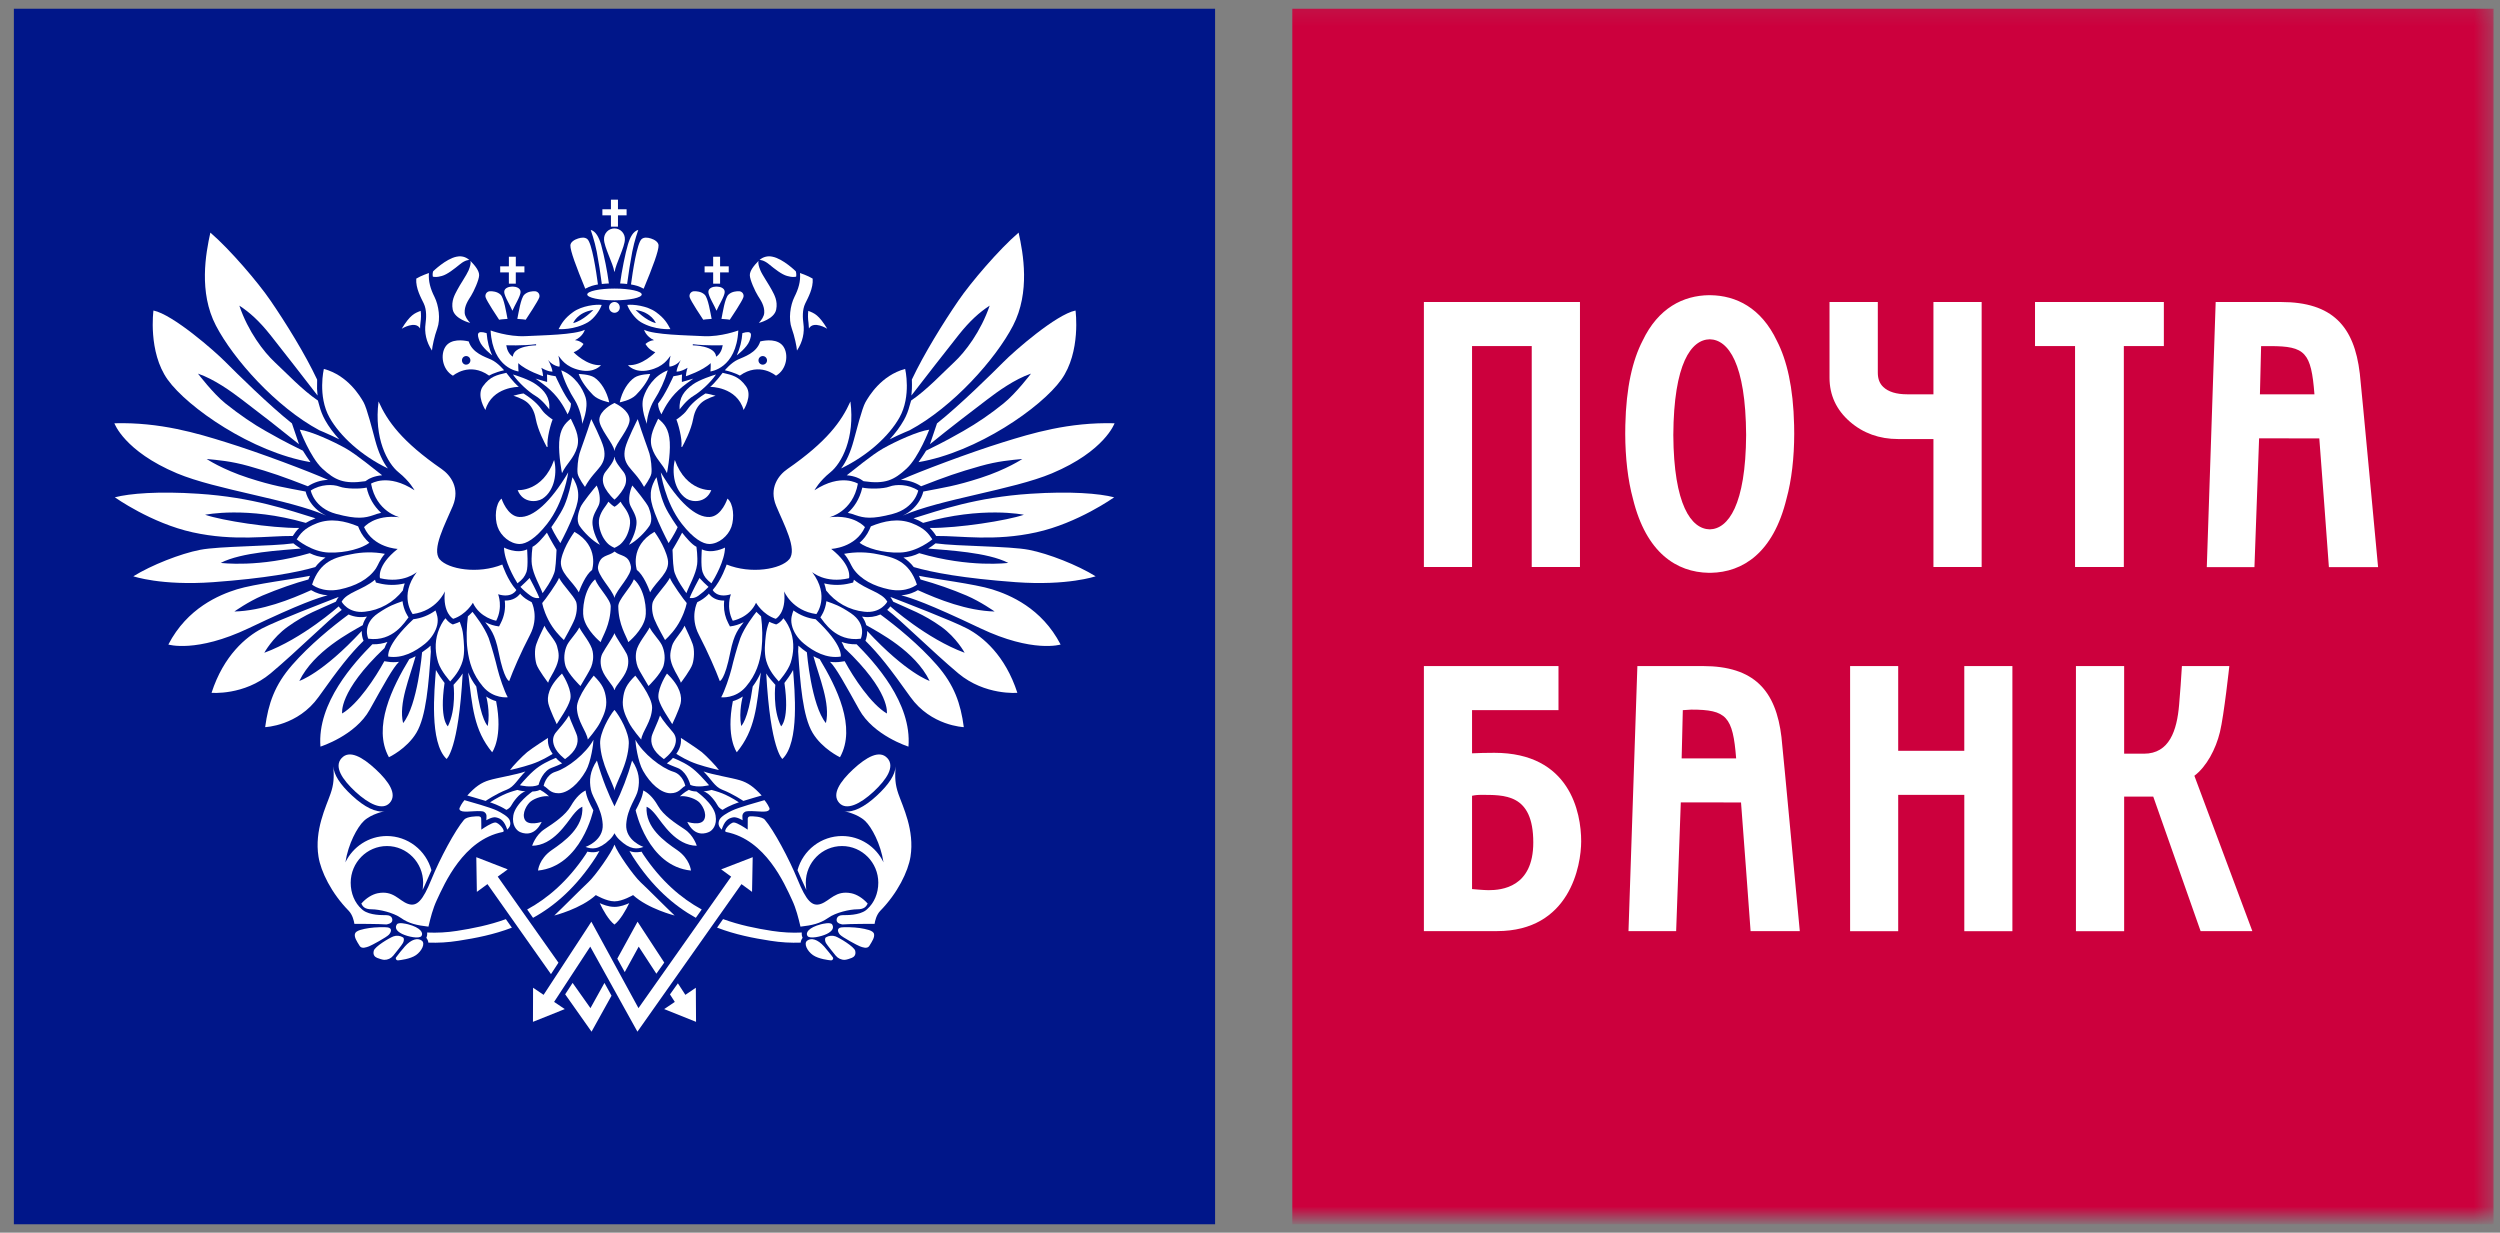 <svg width="144" height="71" viewBox="0 0 144 71" fill="none" xmlns="http://www.w3.org/2000/svg">
<rect x="0" y="0" width="144" height="71" fill="#808080" stroke="none"/>
<g id="PochtaBank logo 1" clip-path="url(#clip0_40_911)">
<g id="Group">
<path id="Vector" fill-rule="evenodd" clip-rule="evenodd" d="M0.799 70.516H69.989V0.504H0.799V70.516Z" fill="#001689"/>
<g id="Group_2">
<path id="Vector_2" fill-rule="evenodd" clip-rule="evenodd" d="M21.805 23.124C22.315 24.265 23.151 25.436 25.439 27.016C25.946 27.37 26.51 28.105 26.084 29.14C25.65 30.174 24.846 31.642 25.325 32.216C25.809 32.787 27.532 33.086 28.933 32.517C28.933 32.517 29.226 33.412 29.741 33.985C29.741 33.985 29.498 34.478 28.692 34.229C28.692 34.229 28.986 34.965 28.581 35.755C28.581 35.755 27.642 35.592 27.238 34.719C27.238 34.719 26.859 35.399 26.106 35.644C26.106 35.644 25.488 35.321 25.625 34.063C25.625 34.063 25.165 35.183 23.77 35.37C23.77 35.37 22.96 34.338 24.009 32.95C24.009 32.95 23.255 33.631 21.888 33.304C21.888 33.304 21.67 32.596 22.906 31.617C22.906 31.617 21.506 31.561 20.97 30.364C20.97 30.364 21.562 29.627 23.012 29.792C23.012 29.792 21.67 29.491 21.373 27.858C21.373 27.858 22.341 27.233 23.875 28.239C23.875 28.239 23.603 27.724 22.96 27.207C22.315 26.688 21.534 25.246 21.805 23.124ZM27.435 39.543C27.246 39.294 27.088 39.021 26.966 38.733C27.207 40.713 27.291 42.047 28.348 43.33C28.348 43.33 28.986 42.472 28.576 40.388C28.373 40.329 28.181 40.238 28.007 40.119C28.007 40.119 28.247 40.965 28.095 41.816C28.095 41.816 27.717 41.538 27.435 39.543ZM25.606 39.338C25.423 39.102 25.257 38.852 25.109 38.592C25.022 39.743 24.72 42.767 25.723 43.716C25.723 43.716 26.41 43.207 26.65 38.791C26.506 39.039 26.251 39.303 26.125 39.446C26.125 39.446 26.293 40.847 25.797 41.836C25.797 41.836 25.3 41.454 25.606 39.338ZM23.218 41.651C24.057 40.63 24.312 37.572 24.312 37.572C24.429 37.492 24.544 37.407 24.665 37.312C24.707 37.272 24.757 37.233 24.8 37.189C24.8 37.299 24.805 37.416 24.817 37.531C24.694 39.372 24.551 41.267 23.983 42.211C23.427 43.138 22.402 43.617 22.402 43.617C21.445 41.89 22.602 39.575 23.576 37.964C23.693 37.919 23.814 37.862 23.939 37.799C23.598 39.038 22.949 40.513 23.218 41.65V41.651ZM20.837 36.343C20.831 36.537 20.866 36.73 20.941 36.909C20.137 37.707 19.542 38.471 18.352 40.143C17.16 41.816 15.273 41.883 15.273 41.883C15.456 40.527 15.819 39.457 16.83 38.302C17.84 37.148 19.131 36.092 20.079 35.394C20.411 35.541 20.779 35.583 21.136 35.514C21.023 35.662 20.94 35.83 20.893 36.009C20.172 36.425 18.087 37.496 17.242 39.222C17.242 39.222 18.562 38.8 20.837 36.343ZM19.345 34.657L19.421 34.513C19.451 34.465 19.475 34.423 19.508 34.383C18.731 34.686 15.969 35.741 15.075 36.208C14.181 36.68 12.886 37.742 12.185 39.906C12.185 39.906 14.049 40.073 15.586 38.787C17.126 37.495 18.92 35.699 19.685 35.129C19.619 35.068 19.559 35.001 19.508 34.928C19.508 34.928 17.424 36.792 15.223 37.6C15.223 37.6 15.693 36.733 16.565 36.107C17.624 35.346 18.417 35.09 19.345 34.657ZM17.762 33.379C17.793 33.304 17.823 33.233 17.856 33.167C16.943 33.354 14.667 33.631 13.647 33.945C12.631 34.264 10.79 35.015 9.697 37.125C9.697 37.125 11.301 37.624 14.325 36.186C17.35 34.744 18.3 34.444 18.876 34.29C18.539 34.269 18.212 34.167 17.922 33.992C16.715 34.537 15.101 35.179 13.499 35.223C13.499 35.223 14.287 34.659 15.119 34.303C16.018 33.925 17.009 33.577 17.762 33.379ZM17.841 31.863C18.136 32.004 18.363 32.074 18.75 32.114C18.539 32.253 18.34 32.428 18.161 32.663C17.094 32.975 15.275 33.314 12.276 33.533C9.281 33.749 7.68 33.194 7.68 33.194C8.724 32.548 10.391 31.892 11.518 31.672C12.645 31.45 15.603 31.476 16.899 31.297C16.914 31.312 17.071 31.441 17.327 31.597C16.235 31.696 13.911 31.804 12.714 32.423C12.714 32.423 14.925 32.719 17.841 31.863ZM17.614 30.118C17.767 30.029 17.948 29.938 18.172 29.854C16.653 29.39 14.571 28.645 11.432 28.44C9.133 28.287 7.474 28.421 6.614 28.645C6.614 28.645 8.71 30.138 11.102 30.663C13.499 31.192 15.444 30.859 16.866 30.872C16.957 30.731 17.065 30.57 17.232 30.411C15.567 30.421 12.803 29.986 11.814 29.651C11.814 29.651 14.226 29.143 17.614 30.118ZM17.607 28.313C17.614 28.356 17.793 29.221 18.785 29.7C16.653 28.756 12.456 28.213 10.197 27.265C7.148 25.981 6.589 24.38 6.589 24.38C9.23 24.309 11.364 24.96 13.01 25.472C14.936 26.068 17.869 27.177 18.895 27.641C18.482 27.655 18.08 27.783 17.733 28.009C16.301 27.452 15.633 27.216 14.333 26.848C13.303 26.557 12.545 26.5 11.903 26.438C11.903 26.438 12.807 27.042 14.295 27.523C15.77 28.001 16.409 28.08 17.606 28.313H17.607ZM17.447 25.959C17.531 26.111 17.783 26.475 17.883 26.619C14.513 26.048 10.807 23.47 9.661 21.871C8.515 20.271 8.839 17.886 8.839 17.886C9.951 18.11 12.367 20.219 12.992 20.855C13.619 21.486 15.506 23.348 16.815 24.386L17.222 25.586C16.143 24.716 15.05 23.862 13.945 23.025C13.307 22.539 12.352 21.847 11.402 21.52C11.402 21.52 12.277 22.672 12.983 23.236C13.797 23.887 14.626 24.451 15.307 24.829C15.911 25.167 16.222 25.357 17.447 25.959Z" fill="white"/>
<path id="Vector_3" fill-rule="evenodd" clip-rule="evenodd" d="M26.95 35.503C27.043 35.421 27.131 35.334 27.215 35.243C27.371 35.44 27.892 36.097 28.15 36.754C28.341 37.313 28.549 38.075 28.652 38.511C28.756 38.944 29.06 39.852 29.247 40.163C29.247 40.163 28.426 40.267 27.819 39.548C27.222 38.843 27.021 38.134 26.927 37.407C26.848 36.837 26.878 36.047 26.95 35.504V35.503ZM25.657 35.611C25.81 35.818 25.956 35.902 25.97 35.911L26.083 35.969L26.196 35.929C26.301 35.897 26.393 35.859 26.481 35.814C26.602 36.151 26.651 36.312 26.679 36.597C26.717 36.977 26.79 37.576 26.651 38.063C26.481 38.658 26.125 39.023 25.932 39.251C25.932 39.251 25.394 38.652 25.241 38.16C25.082 37.643 25.024 37.043 25.223 36.427C25.331 36.093 25.502 35.787 25.657 35.611ZM23.807 35.668C24.269 35.612 24.709 35.438 25.085 35.162C25.156 35.358 25.264 35.621 25.185 35.994C25.101 36.368 24.846 36.779 24.481 37.079C23.923 37.525 23.185 37.947 22.366 37.819C22.366 37.819 22.178 37.195 23.807 35.669V35.668ZM23.185 34.63C23.254 35.183 23.515 35.531 23.532 35.558C23.342 35.789 22.652 36.987 21.213 36.789C21.213 36.789 20.821 35.971 21.781 35.321C22.429 34.881 22.74 34.79 23.185 34.63ZM23.312 33.603C22.821 33.723 22.308 33.72 21.819 33.595L21.652 33.554L21.601 33.392C20.861 34.002 19.981 34.105 19.679 34.659C19.679 34.659 20.049 35.347 21.009 35.235C21.438 35.19 21.854 35.058 22.231 34.847C22.608 34.637 22.939 34.352 23.204 34.01C23.224 33.913 23.267 33.729 23.311 33.604L23.312 33.603ZM21.652 32.745C21.786 32.54 21.88 32.222 22.169 31.901C21.522 31.781 20.858 31.79 20.215 31.927C19.331 32.094 18.427 32.305 17.975 33.671C17.975 33.671 18.541 34.16 19.575 33.949C20.453 33.764 21.214 33.385 21.652 32.745ZM21.274 31.266C21.029 31.052 20.832 30.786 20.699 30.488L20.628 30.318C19.86 30.001 19.061 29.84 18.274 30.132C17.491 30.431 17.286 30.77 17.089 31.067C17.089 31.067 17.957 31.802 18.953 31.827C19.95 31.861 20.873 31.567 21.274 31.267V31.266ZM21.507 29.672C21.638 29.621 21.786 29.574 21.953 29.54C21.531 29.154 21.239 28.645 21.119 28.085C20.762 28.169 19.927 28.169 19.558 28.028C19.189 27.886 18.464 27.878 17.9 28.255C17.9 28.255 18.087 29.259 19.364 29.601C20.571 29.922 21.015 29.84 21.507 29.672ZM21.047 27.717L21.214 27.607C21.238 27.593 21.523 27.415 22.011 27.376C21.601 27.067 20.617 26.233 19.927 25.833C19.166 25.404 17.908 24.835 17.268 24.749C17.268 24.749 17.869 26.342 18.565 26.988C19.294 27.655 19.801 27.902 21.045 27.717H21.047ZM22.341 26.983C22.031 26.58 21.791 26.025 21.613 25.367C21.469 24.835 21.137 23.51 20.941 23.168C20.745 22.823 20.037 21.624 18.654 21.249C18.654 21.249 18.286 22.816 18.982 24.052C19.581 25.119 20.812 26.244 22.341 26.983ZM30.014 34.257C30.184 34.434 30.316 34.528 30.624 34.685C30.624 34.685 31.066 35.537 30.53 36.567C29.994 37.596 29.544 38.644 29.33 39.23C29.33 39.23 29.042 39.186 28.723 37.576C28.508 36.484 28.235 36.211 27.948 35.837C28.26 35.995 28.512 36.042 28.533 36.047L28.746 36.083L28.843 35.891C29.05 35.492 29.131 35.039 29.074 34.593C29.571 34.606 29.835 34.352 29.939 34.224C29.946 34.209 29.955 34.202 29.96 34.191L30.014 34.257Z" fill="white"/>
<path id="Vector_4" fill-rule="evenodd" clip-rule="evenodd" d="M18.267 21.905C18.261 22.069 18.259 22.233 18.262 22.397L18.291 22.782C17.472 21.727 16.497 20.457 15.565 19.284C14.925 18.482 14.384 17.995 13.786 17.604C14.287 19.091 15.197 20.279 15.836 20.872C16.475 21.462 17.407 22.462 18.311 23.071L18.397 23.373C18.468 23.649 18.576 23.933 18.727 24.2C18.936 24.577 19.214 24.947 19.542 25.306C19.279 25.174 18.978 25.031 18.673 24.901L18.394 24.783C15.903 23.447 13.438 20.68 12.437 18.754C11.435 16.83 11.854 14.595 12.117 13.398C13.247 14.368 14.873 16.275 15.582 17.315C16.455 18.587 17.575 20.391 18.264 21.86L18.267 21.905ZM53.172 30.118C52.996 30.013 52.81 29.925 52.618 29.854C54.133 29.39 56.219 28.645 59.355 28.44C61.656 28.287 63.318 28.421 64.176 28.645C64.176 28.645 62.082 30.138 59.685 30.663C57.291 31.192 55.346 30.859 53.924 30.872C53.821 30.704 53.697 30.549 53.557 30.411C55.221 30.421 57.989 29.986 58.976 29.651C58.976 29.651 56.564 29.143 53.173 30.118H53.172ZM53.181 28.313C53.173 28.356 52.995 29.221 52.003 29.7C54.134 28.756 58.335 28.213 60.59 27.265C63.642 25.981 64.199 24.38 64.199 24.38C61.558 24.309 59.424 24.96 57.779 25.472C55.854 26.068 52.92 27.177 51.891 27.641C52.279 27.655 52.698 27.77 53.056 28.009C54.489 27.452 55.156 27.216 56.458 26.848C57.484 26.557 58.242 26.5 58.886 26.438C58.886 26.438 57.983 27.042 56.494 27.523C55.016 28.001 54.379 28.08 53.181 28.313ZM53.342 25.959C53.26 26.111 53.005 26.475 52.906 26.619C56.275 26.048 59.983 23.47 61.128 21.871C62.278 20.271 61.95 17.886 61.95 17.886C60.837 18.11 58.422 20.219 57.797 20.855C57.171 21.486 55.282 23.348 53.972 24.386L53.565 25.586C54.685 24.672 56.015 23.656 56.846 23.025C57.482 22.539 58.436 21.847 59.386 21.52C59.386 21.52 58.513 22.672 57.806 23.236C57.076 23.83 56.298 24.363 55.482 24.829C54.879 25.167 54.569 25.357 53.342 25.959ZM52.524 21.905C52.529 22.057 52.532 22.221 52.525 22.397L52.497 22.782C53.314 21.727 54.293 20.457 55.225 19.284C55.864 18.482 56.407 17.995 57.005 17.604C56.498 19.091 55.594 20.279 54.951 20.872C54.313 21.462 53.387 22.462 52.481 23.071L52.391 23.373C52.321 23.649 52.215 23.933 52.063 24.2C51.851 24.577 51.578 24.947 51.247 25.306C51.51 25.174 51.81 25.031 52.115 24.901L52.395 24.783C54.886 23.447 57.354 20.68 58.352 18.754C59.349 16.83 58.938 14.595 58.672 13.398C57.542 14.368 55.915 16.275 55.205 17.315C54.333 18.587 53.217 20.391 52.524 21.86V21.905ZM21.445 37.112C20.42 38.151 18.258 40.479 18.458 43.005C18.458 43.005 20.47 42.371 21.295 40.879C22.125 39.391 22.636 38.456 22.982 38.121C22.759 38.15 22.536 38.15 22.319 38.113L22.138 38.085C21.628 39.025 20.617 40.56 19.708 41.097C19.708 41.097 19.475 39.852 22.149 37.327C22.185 37.224 22.24 37.104 22.315 36.974C22.071 37.065 21.792 37.116 21.48 37.111L21.445 37.112ZM48.984 23.124C48.473 24.265 47.634 25.436 45.355 27.016C44.842 27.37 44.278 28.105 44.708 29.14C45.136 30.174 45.946 31.642 45.459 32.216C44.978 32.787 43.256 33.086 41.855 32.517C41.855 32.517 41.561 33.412 41.051 33.985C41.051 33.985 41.29 34.478 42.1 34.229C42.1 34.229 41.804 34.965 42.206 35.755C42.206 35.755 43.148 35.592 43.548 34.719C43.548 34.719 43.926 35.399 44.682 35.644C44.682 35.644 45.303 35.321 45.166 34.063C45.166 34.063 45.621 35.183 47.023 35.37C47.023 35.37 47.83 34.338 46.777 32.95C46.777 32.95 47.532 33.631 48.904 33.304C48.904 33.304 49.119 32.596 47.878 31.617C47.878 31.617 49.282 31.561 49.821 30.364C49.821 30.364 49.227 29.627 47.776 29.792C47.776 29.792 49.119 29.491 49.415 27.858C49.415 27.858 48.446 27.233 46.915 28.239C46.915 28.239 47.182 27.724 47.827 27.207C48.473 26.688 49.255 25.246 48.984 23.124ZM43.355 39.543C43.541 39.291 43.699 39.019 43.825 38.733C43.585 40.713 43.497 42.047 42.44 43.33C42.44 43.33 41.804 42.472 42.212 40.388C42.392 40.336 42.589 40.25 42.784 40.119C42.784 40.119 42.541 40.965 42.69 41.816C42.69 41.816 43.078 41.538 43.355 39.543ZM45.183 39.338C45.31 39.176 45.556 38.835 45.681 38.592C45.768 39.743 46.067 42.767 45.065 43.716C45.065 43.716 44.378 43.207 44.135 38.791C44.282 39.039 44.537 39.303 44.659 39.446C44.659 39.446 44.494 40.847 44.991 41.836C44.991 41.836 45.489 41.454 45.183 39.338ZM47.573 41.651C46.728 40.63 46.476 37.572 46.476 37.572C46.304 37.456 46.141 37.328 45.987 37.189C45.987 37.299 45.984 37.416 45.974 37.531C46.092 39.372 46.241 41.267 46.806 42.211C47.362 43.138 48.383 43.617 48.383 43.617C49.344 41.89 48.184 39.575 47.214 37.964C47.091 37.916 46.97 37.861 46.854 37.799C47.192 39.038 47.84 40.513 47.573 41.65V41.651ZM49.948 36.343C49.957 36.539 49.918 36.703 49.892 36.783C49.88 36.826 49.866 36.868 49.85 36.909C50.65 37.707 51.247 38.471 52.437 40.143C53.629 41.816 55.515 41.883 55.515 41.883C55.335 40.527 54.97 39.457 53.959 38.302C52.95 37.148 51.661 36.092 50.711 35.394C50.408 35.528 50.074 35.574 49.747 35.529C49.715 35.527 49.684 35.522 49.653 35.514C49.779 35.684 49.855 35.853 49.897 36.009C50.615 36.425 52.706 37.496 53.547 39.222C53.547 39.222 52.227 38.8 49.948 36.343ZM51.447 34.657L51.367 34.513C51.342 34.468 51.315 34.424 51.285 34.383C52.059 34.686 54.822 35.741 55.714 36.208C56.608 36.68 57.899 37.742 58.6 39.906C58.6 39.906 56.74 40.073 55.2 38.787C53.663 37.495 51.867 35.699 51.104 35.129C51.181 35.057 51.239 34.987 51.283 34.928C51.283 34.928 53.366 36.792 55.564 37.6C55.564 37.6 55.094 36.733 54.228 36.107C53.165 35.346 52.374 35.09 51.447 34.657ZM53.023 33.379C52.996 33.307 52.966 33.236 52.932 33.167C53.844 33.354 56.124 33.631 57.143 33.945C58.157 34.264 60 35.015 61.091 37.125C61.091 37.125 59.489 37.624 56.461 36.186C53.435 34.744 52.491 34.444 51.914 34.29C52.371 34.255 52.698 34.098 52.868 33.992C54.075 34.537 55.69 35.179 57.291 35.223C57.291 35.223 56.498 34.659 55.671 34.303C54.809 33.937 53.924 33.629 53.023 33.379ZM52.95 31.863C52.665 32.004 52.356 32.089 52.039 32.114C52.251 32.253 52.451 32.428 52.632 32.663C53.698 32.975 55.511 33.314 58.513 33.533C61.51 33.749 63.108 33.194 63.108 33.194C62.064 32.548 60.401 31.892 59.274 31.672C58.145 31.45 55.186 31.476 53.888 31.297C53.753 31.407 53.611 31.508 53.462 31.597C54.555 31.696 56.877 31.804 58.077 32.423C58.077 32.423 55.864 32.719 52.95 31.863Z" fill="white"/>
<path id="Vector_5" fill-rule="evenodd" clip-rule="evenodd" d="M43.837 35.503C43.745 35.419 43.656 35.333 43.569 35.243C43.417 35.44 42.897 36.097 42.642 36.754C42.447 37.313 42.24 38.075 42.139 38.511C42.033 38.944 41.725 39.852 41.54 40.163C41.54 40.163 42.362 40.267 42.97 39.548C43.568 38.843 43.768 38.134 43.865 37.407C43.93 36.774 43.921 36.135 43.837 35.504V35.503ZM45.128 35.611C44.977 35.818 44.832 35.902 44.817 35.911L44.708 35.969L44.589 35.929C44.493 35.898 44.398 35.86 44.308 35.814C44.206 36.065 44.14 36.328 44.111 36.597C44.069 36.977 43.998 37.576 44.135 38.063C44.309 38.658 44.659 39.023 44.856 39.251C44.856 39.251 45.393 38.652 45.548 38.16C45.707 37.643 45.764 37.043 45.569 36.427C45.474 36.13 45.324 35.853 45.128 35.611ZM46.983 35.668C46.52 35.611 46.08 35.437 45.703 35.162C45.635 35.358 45.525 35.621 45.607 35.994C45.686 36.368 45.941 36.779 46.314 37.079C46.863 37.525 47.605 37.947 48.425 37.819C48.425 37.819 48.613 37.195 46.983 35.669V35.668ZM47.6 34.63C47.535 35.183 47.274 35.531 47.253 35.558C47.444 35.789 48.134 36.987 49.581 36.789C49.581 36.789 49.966 35.971 49.011 35.321C48.356 34.881 48.048 34.79 47.6 34.63ZM47.474 33.603C47.967 33.723 48.481 33.72 48.972 33.595L49.139 33.554L49.186 33.392C49.928 34.002 50.807 34.105 51.109 34.659C51.109 34.659 50.74 35.347 49.781 35.235C49.352 35.19 48.936 35.058 48.558 34.848C48.18 34.637 47.849 34.352 47.584 34.01C47.558 33.872 47.522 33.736 47.474 33.604V33.603ZM49.139 32.745C49.002 32.54 48.904 32.222 48.62 31.901C49.267 31.781 49.93 31.79 50.573 31.927C51.458 32.094 52.362 32.305 52.815 33.671C52.815 33.671 52.243 34.16 51.211 33.949C50.337 33.764 49.574 33.385 49.139 32.745ZM49.513 31.266C49.736 31.07 49.941 30.818 50.088 30.488L50.161 30.318C50.931 30.001 51.732 29.84 52.511 30.132C53.297 30.431 53.502 30.77 53.703 31.067C53.703 31.067 52.835 31.802 51.835 31.827C50.837 31.861 49.915 31.567 49.513 31.267V31.266ZM49.282 29.672C49.136 29.616 48.986 29.572 48.833 29.54C49.174 29.238 49.509 28.774 49.67 28.085C50.027 28.169 50.864 28.169 51.233 28.028C51.601 27.886 52.324 27.878 52.89 28.255C52.89 28.255 52.706 29.259 51.423 29.601C50.214 29.922 49.772 29.84 49.282 29.672ZM49.741 27.717L49.574 27.607C49.551 27.593 49.264 27.415 48.773 27.376C49.188 27.067 50.166 26.233 50.864 25.833C51.623 25.404 52.878 24.835 53.524 24.749C53.524 24.749 52.921 26.342 52.221 26.988C51.496 27.655 50.987 27.902 49.741 27.717ZM48.446 26.983C48.756 26.58 48.997 26.025 49.174 25.367C49.322 24.835 49.653 23.51 49.85 23.168C50.048 22.823 50.754 21.624 52.137 21.249C52.137 21.249 52.505 22.816 51.808 24.052C51.207 25.119 49.979 26.244 48.446 26.983ZM40.779 34.257C40.601 34.435 40.393 34.58 40.164 34.685C40.164 34.685 39.721 35.537 40.258 36.567C40.791 37.596 41.242 38.644 41.46 39.23C41.46 39.23 41.747 39.186 42.065 37.576C42.282 36.484 42.555 36.211 42.838 35.837C42.527 35.995 42.279 36.042 42.257 36.047L42.045 36.083L41.946 35.891C41.781 35.575 41.696 35.223 41.7 34.867C41.7 34.77 41.704 34.678 41.715 34.594C41.217 34.606 40.952 34.352 40.853 34.224C40.842 34.209 40.833 34.202 40.828 34.191L40.779 34.257Z" fill="white"/>
<path id="Vector_6" fill-rule="evenodd" clip-rule="evenodd" d="M49.344 37.112C50.369 38.151 52.532 40.479 52.327 43.005C52.327 43.005 50.317 42.371 49.493 40.879C48.663 39.391 48.155 38.456 47.807 38.121C48.027 38.15 48.25 38.15 48.47 38.113L48.654 38.085C49.162 39.025 50.173 40.56 51.083 41.097C51.083 41.097 51.313 39.852 48.641 37.327C48.595 37.205 48.539 37.087 48.473 36.974C48.716 37.065 48.997 37.116 49.308 37.111L49.344 37.112ZM33.825 16.961C33.825 16.774 34.529 16.621 35.394 16.621C36.263 16.621 36.964 16.774 36.964 16.961C36.964 17.146 36.262 17.298 35.394 17.298C34.528 17.298 33.825 17.145 33.825 16.961ZM35.701 17.705C35.701 17.746 35.693 17.786 35.678 17.824C35.663 17.862 35.64 17.896 35.612 17.925C35.583 17.954 35.55 17.977 35.512 17.993C35.475 18.008 35.435 18.017 35.394 18.017C35.312 18.016 35.233 17.983 35.175 17.925C35.117 17.867 35.084 17.788 35.083 17.705C35.083 17.533 35.224 17.394 35.394 17.394C35.566 17.394 35.699 17.533 35.699 17.705H35.701ZM33.711 16.63C33.192 15.371 32.843 14.44 32.854 14.13C32.864 13.943 33.086 13.803 33.296 13.738C33.501 13.672 33.685 13.659 33.824 13.766C34.097 13.977 34.347 15.678 34.442 16.384C34.179 16.434 34.02 16.468 33.712 16.63H33.711ZM34.666 16.358C34.797 16.34 34.934 16.334 35.072 16.328C34.97 15.572 34.82 14.823 34.623 14.086C34.486 13.641 34.313 13.322 34.025 13.242C34.025 13.242 34.248 13.861 34.372 14.499C34.494 15.139 34.587 15.749 34.665 16.358H34.666ZM33.014 18.611C33.589 18.475 34.179 17.852 34.179 17.852C33.249 17.987 33.014 18.611 33.014 18.611ZM33.877 18.556C33.073 19.028 32.175 18.957 32.175 18.957C32.348 18.634 32.511 18.335 33.014 17.973C33.516 17.61 34.336 17.519 34.657 17.564C34.586 17.805 34.258 18.328 33.877 18.555V18.556ZM30.879 19.891V19.826C30.09 19.927 29.16 19.886 29.16 19.886C29.207 20.182 29.329 20.407 29.537 20.546C29.588 19.896 30.879 19.891 30.879 19.891ZM28.26 19.035C28.26 19.035 29.258 19.409 30.258 19.362C31.253 19.31 33.094 19.29 33.685 18.996C33.685 18.996 33.59 19.376 33.115 19.595C33.115 19.595 33.365 19.595 33.608 19.812C33.608 19.812 33.466 20.124 33.041 20.291C33.041 20.291 33.801 21.088 34.617 21.032C34.617 21.032 34.242 21.504 33.408 21.322C32.575 21.14 32.307 20.668 32.166 20.487C32.166 20.487 32.274 20.939 32.223 21.12C32.223 21.12 31.857 21.098 31.571 20.734C31.571 20.734 31.779 21.098 31.823 21.405C31.823 21.405 31.593 21.431 31.18 21.185C31.18 21.185 31.266 21.412 31.283 21.671C31.283 21.671 30.319 21.36 29.852 20.916C29.852 20.916 29.846 21.223 29.869 21.395C29.869 21.395 28.375 21.242 28.26 19.035ZM28.03 19.189C28.067 19.666 28.188 20.137 28.353 20.471C28.353 20.471 27.765 20.025 27.622 19.645C27.475 19.268 27.44 19.007 28.029 19.189H28.03ZM26.848 21.003C26.914 21.003 26.976 20.977 27.023 20.931C27.069 20.884 27.095 20.821 27.095 20.756C27.095 20.69 27.069 20.627 27.023 20.58C26.976 20.534 26.914 20.508 26.848 20.508C26.816 20.508 26.785 20.515 26.755 20.528C26.726 20.541 26.699 20.559 26.677 20.582C26.655 20.605 26.637 20.633 26.626 20.663C26.614 20.693 26.608 20.725 26.609 20.757C26.609 20.895 26.717 21.005 26.848 21.005V21.003ZM28.29 20.713C28.683 20.895 29.034 21.326 29.034 21.326C28.438 21.464 28.173 21.636 28.173 21.636C27.03 20.822 26.09 21.641 26.09 21.641C25.471 21.289 25.353 20.423 25.662 19.965C25.97 19.505 26.668 19.587 26.997 19.666C27.207 20.337 27.935 20.552 28.288 20.713H28.29ZM29.164 21.474C29.164 21.474 29.578 22.036 29.884 22.283C29.884 22.283 28.346 22.268 27.959 23.615C27.959 23.615 27.427 22.789 27.815 22.252C28.234 21.674 28.618 21.603 29.164 21.474Z" fill="white"/>
<path id="Vector_7" fill-rule="evenodd" clip-rule="evenodd" d="M30.85 21.809C30.85 21.809 31.346 21.957 31.513 22.001C31.513 22.001 31.517 21.71 31.508 21.57C31.657 21.606 31.843 21.655 32.002 21.671C32.002 21.671 32.496 22.79 32.885 23.241C32.885 23.241 32.907 23.489 32.691 23.866C32.691 23.866 32.41 23.205 31.906 22.674C31.622 22.377 31.44 22.225 30.85 21.809ZM29.544 21.57C29.705 21.613 30.499 21.865 30.879 22.146C31.361 22.493 31.692 22.893 31.64 23.582C31.64 23.582 31.252 23.035 30.824 22.79C30.485 22.593 29.869 22.05 29.544 21.57ZM29.556 16.509C29.702 16.509 29.985 16.579 29.985 16.817C29.985 17.058 29.619 17.634 29.52 17.89H29.51C29.413 17.634 29.042 17.058 29.042 16.817C29.042 16.581 29.33 16.51 29.475 16.51H29.555L29.556 16.509ZM29.233 18.368C29.165 18.033 29.034 17.162 28.831 16.971C28.637 16.786 28.349 16.768 28.209 16.776C28.168 16.779 28.129 16.792 28.093 16.812C28.058 16.833 28.028 16.861 28.005 16.895C27.983 16.929 27.968 16.968 27.962 17.009C27.957 17.049 27.96 17.09 27.973 17.129C28.029 17.33 28.665 18.294 28.749 18.416C28.896 18.39 28.868 18.399 29.233 18.368ZM29.798 18.368C29.868 18.033 29.997 17.162 30.202 16.971C30.394 16.786 30.683 16.768 30.824 16.776C30.864 16.779 30.904 16.792 30.939 16.812C30.975 16.833 31.005 16.861 31.029 16.895C31.052 16.929 31.067 16.967 31.073 17.008C31.079 17.049 31.076 17.09 31.064 17.129C31.001 17.33 30.366 18.294 30.282 18.416C30.136 18.39 30.164 18.399 29.798 18.368ZM30.207 15.339H29.711V14.786H29.312V15.34H28.811V15.69H29.311V16.34H29.71V15.691H30.207V15.339ZM24.197 18.921C24.197 18.811 24.201 18.705 24.218 18.6C24.256 18.328 24.259 18.098 24.23 17.906C23.872 18.045 23.631 18.132 23.138 18.936C23.138 18.936 23.923 18.447 24.197 18.921ZM24.881 20.192C24.892 19.993 25.022 19.362 25.186 18.922C25.386 18.373 25.268 17.584 25.027 17.102C24.794 16.64 24.668 16.205 24.706 15.725C24.706 15.725 24.246 15.882 23.977 16.048C23.935 16.605 24.256 17.162 24.408 17.479C24.589 17.853 24.551 18.34 24.511 18.64C24.441 19.147 24.544 19.685 24.881 20.192ZM24.933 15.938C24.912 15.835 24.917 15.728 24.948 15.628C24.948 15.628 25.68 14.909 26.295 14.786C26.683 14.703 26.92 14.879 27.037 14.975C27.037 14.975 26.823 14.951 26.494 15.222C26.165 15.49 25.757 15.814 25.451 15.895C25.145 15.978 25.082 15.954 24.933 15.938ZM27.098 15.029C27.371 15.307 27.605 15.602 27.598 15.857C27.595 16.122 27.291 16.786 27.134 17.037C26.974 17.29 26.74 17.621 26.766 18.024C26.781 18.224 26.919 18.43 27.083 18.601C27.083 18.601 26.188 18.386 26.076 17.827C25.982 17.325 26.193 16.977 26.338 16.7C26.47 16.438 26.882 15.831 26.988 15.579C27.082 15.349 27.134 15.158 27.098 15.03V15.029ZM32.327 21.33C32.503 21.973 32.809 22.575 33.109 23.047C33.379 23.48 33.55 24.179 33.526 24.416C33.526 24.416 33.929 23.513 33.725 22.876C33.561 22.381 33.128 21.641 32.327 21.33ZM33.334 21.541C33.334 21.541 33.949 21.553 34.236 21.744C34.604 21.99 34.954 22.529 35.092 23.175C35.092 23.175 34.469 23.065 34.164 22.757C33.857 22.447 33.479 21.983 33.334 21.541ZM30.157 22.664C30.04 22.673 29.724 22.746 29.57 22.794C29.57 22.794 30.093 22.948 30.354 23.168C30.578 23.353 30.771 23.64 30.859 24.123C30.987 24.8 31.378 25.528 31.495 25.746L31.543 25.738C31.473 25.272 31.757 24.306 31.834 24.166C31.834 24.166 31.418 23.904 31.226 23.63C31.085 23.43 30.841 23.095 30.158 22.665L30.157 22.664ZM32.878 24.116C33.029 24.47 33.435 25.101 33.245 25.757C33.057 26.413 32.631 26.695 32.371 27.253C32.371 27.253 32.166 26.246 32.209 25.471C32.256 24.696 32.535 24.397 32.878 24.116ZM34.056 24.142C34.056 24.142 34.667 25.34 34.777 25.809C34.883 26.273 34.784 26.584 34.575 26.868C34.372 27.148 34.019 27.452 33.694 28.044C33.694 28.044 33.317 27.54 33.272 27.277C33.229 27.013 33.299 26.384 33.381 26.122C33.461 25.855 33.783 25.007 34.056 24.142ZM34.368 27.965C34.236 28.112 33.523 28.979 33.427 29.232C33.331 29.483 33.165 29.962 33.385 30.296C33.608 30.63 34.118 31.158 34.559 31.382C34.559 31.382 34.077 30.622 34.129 29.998C34.157 29.598 34.464 29.242 34.522 28.998C34.581 28.758 34.543 28.346 34.368 27.965ZM32.972 27.487C33.082 27.64 33.272 28.014 33.299 28.378C33.326 28.735 33.267 29.023 33.074 29.548C32.832 30.211 32.452 30.949 32.276 31.283C32.276 31.283 31.941 30.797 31.756 30.364C31.756 30.364 32.279 29.637 32.505 29.125C32.762 28.52 32.868 27.962 32.972 27.487ZM32.731 27.207C32.731 27.207 32.503 28.912 31.513 30.177C30.841 31.034 30.297 31.334 29.934 31.334C29.391 31.334 28.843 30.873 28.662 30.347C28.476 29.824 28.537 29.008 28.889 28.719C28.889 28.719 29.213 29.742 29.912 29.778C30.702 29.824 31.715 28.929 32.731 27.206" fill="white"/>
<path id="Vector_8" fill-rule="evenodd" clip-rule="evenodd" d="M31.916 26.494C31.999 26.799 32.026 27.266 31.916 27.707C31.834 28.044 31.634 28.479 31.245 28.726C30.91 28.938 30.116 28.988 29.818 28.232C29.818 28.232 31.262 28.342 31.916 26.494ZM34.278 33.368C34.475 33.881 35.179 34.529 35.177 34.93C35.166 35.989 34.706 36.638 34.598 36.987C34.598 36.987 33.759 36.315 33.61 35.543C33.534 35.146 33.622 33.956 34.279 33.368H34.278ZM33.339 34.118C33.435 33.842 33.746 33.092 34.102 32.832C34.102 32.832 34.559 31.473 33.09 30.634C33.09 30.634 32.486 31.445 32.327 32.207C32.166 32.974 32.965 33.431 33.339 34.118ZM31.502 30.682C31.267 30.974 30.932 31.371 30.673 31.496C30.673 31.496 30.585 32.103 30.634 32.508C30.712 33.107 31.089 33.718 31.253 34.166C31.253 34.166 31.895 33.317 31.969 32.819C32.042 32.319 32.033 31.91 32.057 31.669C32.057 31.669 31.699 31.081 31.502 30.682ZM29.806 33.599C29.624 33.316 29.04 32.289 29.031 31.54C29.031 31.54 29.754 31.93 30.361 31.643C30.361 31.643 30.439 32.617 30.325 32.947C30.226 33.213 30.102 33.373 29.806 33.599ZM29.975 33.806C30.092 33.701 30.381 33.432 30.503 33.291C30.503 33.291 30.982 34.181 31.064 34.442C31.064 34.442 30.824 34.506 30.558 34.312C30.348 34.163 30.152 33.992 29.975 33.805V33.806ZM32.2 33.283C32.143 33.507 31.366 34.6 31.232 34.734C31.232 34.734 31.29 35.129 31.58 35.699C31.866 36.265 32.266 36.665 32.48 36.866C32.48 36.866 32.962 36.02 33.104 35.65C33.263 35.223 33.245 34.804 33.178 34.647C33.014 34.278 32.45 33.744 32.2 33.283ZM33.368 36.14C33.54 36.49 34.057 37.068 34.138 37.524C34.203 37.88 34.147 38.173 34.049 38.425C33.952 38.665 33.643 39.148 33.435 39.515C33.435 39.515 32.725 38.836 32.57 38.354C32.456 37.954 32.49 37.526 32.666 37.15C32.836 36.827 33.206 36.476 33.368 36.141V36.14ZM31.361 36.042C31.543 36.45 31.983 36.854 32.083 37.209C32.2 37.63 32.239 37.895 32.038 38.386C31.86 38.813 31.644 39.064 31.573 39.326C31.573 39.326 30.997 38.571 30.899 38.257C30.805 37.943 30.773 37.426 30.893 37.1C31.008 36.768 31.218 36.343 31.362 36.042H31.361ZM34.198 38.917C34.198 38.917 33.205 40.129 33.229 40.772C33.259 41.571 33.784 42.105 33.857 42.596C33.857 42.596 34.375 42.001 34.575 41.601C34.798 41.153 34.966 40.772 34.912 40.262C34.849 39.752 34.717 39.428 34.198 38.917ZM32.371 38.797C32.528 39.03 32.969 39.823 32.845 40.291C32.721 40.766 32.232 41.429 32.067 41.712C32.067 41.712 31.676 40.898 31.585 40.524C31.499 40.154 31.58 39.544 32.371 38.797ZM35.404 15.648C35.472 15.193 35.993 14.213 35.993 13.787C35.996 13.706 35.984 13.624 35.955 13.548C35.926 13.472 35.883 13.402 35.827 13.343C35.771 13.284 35.703 13.237 35.629 13.205C35.554 13.173 35.474 13.157 35.392 13.157C35.311 13.157 35.231 13.173 35.156 13.205C35.082 13.237 35.014 13.284 34.958 13.343C34.902 13.402 34.858 13.472 34.83 13.548C34.801 13.624 34.788 13.706 34.792 13.787C34.792 14.213 35.319 15.193 35.384 15.648H35.404ZM37.076 16.63C37.6 15.371 37.946 14.44 37.933 14.13C37.925 13.943 37.703 13.803 37.498 13.738C37.286 13.672 37.1 13.659 36.964 13.766C36.694 13.977 36.438 15.678 36.345 16.384C36.613 16.434 36.771 16.468 37.076 16.63ZM36.122 16.358C35.99 16.34 35.854 16.334 35.719 16.328C35.801 15.653 36.032 14.527 36.168 14.086C36.302 13.641 36.473 13.322 36.765 13.242C36.765 13.242 36.54 13.861 36.418 14.499C36.302 15.116 36.203 15.735 36.122 16.358ZM36.613 17.852C36.613 17.852 37.198 18.475 37.777 18.611C37.777 18.611 37.54 17.986 36.613 17.852ZM36.131 17.564C36.455 17.519 37.273 17.61 37.777 17.973C38.281 18.335 38.443 18.634 38.615 18.957C38.615 18.957 37.716 19.028 36.913 18.556C36.533 18.328 36.205 17.805 36.131 17.564ZM41.25 20.546C41.46 20.407 41.579 20.182 41.63 19.885C41.63 19.885 40.698 19.927 39.905 19.826V19.891C39.905 19.891 41.201 19.898 41.25 20.546ZM40.921 21.395C40.944 21.222 40.935 20.916 40.935 20.916C40.467 21.36 39.507 21.671 39.507 21.671C39.521 21.412 39.603 21.185 39.603 21.185C39.196 21.431 38.967 21.405 38.967 21.405C39.009 21.098 39.218 20.734 39.218 20.734C39.06 20.945 38.825 21.084 38.565 21.12C38.514 20.939 38.623 20.487 38.623 20.487C38.481 20.668 38.216 21.14 37.379 21.322C36.543 21.505 36.172 21.032 36.172 21.032C36.986 21.088 37.745 20.291 37.745 20.291C37.323 20.125 37.181 19.812 37.181 19.812C37.427 19.595 37.675 19.595 37.675 19.595C37.198 19.376 37.1 18.997 37.1 18.997C37.697 19.29 39.534 19.311 40.534 19.363C41.532 19.41 42.526 19.035 42.526 19.035C42.413 21.242 40.92 21.395 40.92 21.395H40.921ZM42.761 19.189C42.73 19.632 42.621 20.067 42.437 20.471C42.437 20.471 43.026 20.025 43.167 19.645C43.31 19.268 43.348 19.007 42.76 19.189H42.761ZM44.181 20.757C44.181 20.691 44.154 20.628 44.108 20.582C44.062 20.535 44 20.509 43.934 20.509C43.869 20.509 43.806 20.535 43.76 20.582C43.714 20.628 43.688 20.691 43.688 20.757C43.688 20.823 43.714 20.886 43.76 20.932C43.806 20.979 43.869 21.005 43.934 21.005C44 21.005 44.062 20.979 44.109 20.932C44.155 20.886 44.181 20.823 44.181 20.757ZM43.791 19.666C44.122 19.586 44.818 19.506 45.126 19.965C45.438 20.423 45.316 21.289 44.697 21.641C44.697 21.641 43.755 20.82 42.615 21.636C42.615 21.636 42.347 21.464 41.752 21.326C41.752 21.326 42.105 20.895 42.5 20.713C42.851 20.552 43.582 20.335 43.791 19.666ZM41.624 21.474C41.624 21.474 41.211 22.036 40.906 22.283C40.906 22.283 42.443 22.268 42.831 23.615C42.831 23.615 43.363 22.789 42.972 22.252C42.555 21.674 42.172 21.603 41.624 21.474Z" fill="white"/>
<path id="Vector_9" fill-rule="evenodd" clip-rule="evenodd" d="M39.938 21.809C39.938 21.809 39.441 21.957 39.276 22.001C39.276 22.001 39.268 21.71 39.284 21.57C39.134 21.606 38.95 21.655 38.789 21.671C38.789 21.671 38.291 22.79 37.906 23.241C37.906 23.241 37.883 23.489 38.099 23.866C38.099 23.866 38.379 23.205 38.88 22.674C39.167 22.377 39.347 22.225 39.938 21.809ZM41.242 21.57C41.087 21.613 40.291 21.865 39.906 22.146C39.427 22.493 39.097 22.893 39.148 23.582C39.148 23.582 39.538 23.035 39.965 22.79C40.306 22.593 40.92 22.05 41.242 21.57ZM41.231 16.509C41.087 16.509 40.802 16.579 40.802 16.817C40.802 17.058 41.17 17.634 41.268 17.89H41.277C41.375 17.634 41.744 17.058 41.744 16.817C41.744 16.581 41.46 16.51 41.312 16.51H41.231V16.509ZM41.556 18.368C41.625 18.033 41.752 17.162 41.959 16.971C42.153 16.786 42.44 16.768 42.584 16.776C42.624 16.779 42.664 16.791 42.699 16.812C42.734 16.832 42.764 16.861 42.787 16.895C42.809 16.929 42.824 16.968 42.829 17.009C42.834 17.049 42.829 17.091 42.816 17.129C42.76 17.33 42.122 18.294 42.037 18.416C41.89 18.39 41.919 18.399 41.556 18.368ZM40.991 18.368C40.92 18.033 40.791 17.162 40.586 16.971C40.391 16.786 40.103 16.768 39.961 16.776C39.921 16.78 39.882 16.792 39.847 16.813C39.812 16.834 39.782 16.862 39.76 16.896C39.737 16.93 39.723 16.969 39.717 17.009C39.712 17.049 39.715 17.09 39.728 17.129C39.785 17.33 40.42 18.294 40.506 18.416C40.654 18.39 40.623 18.399 40.991 18.368ZM40.585 15.339H41.078V14.786H41.477V15.34H41.975V15.69H41.477V16.34H41.078V15.691H40.585V15.339ZM34.697 12.055H35.19V11.501H35.595V12.055H36.092V12.402H35.595V13.056H35.19V12.402H34.697V12.055ZM46.595 18.921C46.591 18.813 46.583 18.706 46.571 18.6C46.535 18.37 46.53 18.137 46.557 17.906C46.916 18.045 47.157 18.132 47.649 18.936C47.649 18.936 46.865 18.447 46.595 18.921Z" fill="white"/>
<path id="Vector_10" fill-rule="evenodd" clip-rule="evenodd" d="M45.906 20.192C45.895 19.993 45.768 19.362 45.607 18.922C45.405 18.373 45.519 17.584 45.76 17.102C45.993 16.64 46.123 16.205 46.08 15.725C46.08 15.725 46.544 15.882 46.81 16.048C46.855 16.605 46.535 17.162 46.383 17.479C46.2 17.853 46.236 18.34 46.277 18.64C46.348 19.147 46.24 19.685 45.906 20.192ZM45.858 15.937C45.875 15.834 45.868 15.729 45.838 15.628C45.838 15.628 45.111 14.908 44.494 14.786C44.364 14.755 44.228 14.756 44.099 14.789C43.969 14.821 43.849 14.885 43.749 14.975C43.749 14.975 43.967 14.951 44.295 15.222C44.622 15.49 45.028 15.813 45.337 15.895C45.645 15.978 45.713 15.954 45.858 15.937ZM43.689 15.029C43.417 15.307 43.184 15.602 43.19 15.857C43.194 16.122 43.497 16.786 43.656 17.037C43.816 17.29 44.048 17.621 44.02 18.024C44.006 18.224 43.868 18.43 43.708 18.601C43.708 18.601 44.602 18.386 44.709 17.827C44.808 17.325 44.599 16.977 44.453 16.7C44.319 16.438 43.905 15.831 43.802 15.579C43.708 15.349 43.656 15.157 43.689 15.03V15.029ZM38.462 21.33C38.284 21.937 38.02 22.515 37.68 23.047C37.407 23.48 37.236 24.179 37.268 24.416C37.268 24.416 36.86 23.513 37.068 22.876C37.225 22.381 37.658 21.641 38.462 21.33ZM37.452 21.541C37.452 21.541 36.842 21.553 36.555 21.744C36.184 21.99 35.83 22.529 35.696 23.175C35.696 23.175 36.318 23.065 36.626 22.757C36.933 22.447 37.309 21.983 37.452 21.541ZM40.632 22.664C40.751 22.673 41.063 22.746 41.218 22.794C41.218 22.794 40.694 22.948 40.435 23.168C40.212 23.353 40.015 23.64 39.928 24.123C39.804 24.8 39.408 25.528 39.291 25.746L39.248 25.738C39.318 25.272 39.031 24.306 38.958 24.166C38.958 24.166 39.373 23.904 39.561 23.63C39.7 23.43 39.948 23.094 40.632 22.665V22.664ZM37.911 24.116C37.762 24.47 37.354 25.101 37.541 25.757C37.732 26.413 38.158 26.695 38.417 27.253C38.417 27.253 38.624 26.246 38.579 25.471C38.532 24.696 38.256 24.397 37.91 24.116H37.911ZM35.401 25.954C35.431 25.568 36.31 24.643 36.265 24.142C36.219 23.639 35.561 23.287 35.398 23.212H35.39C35.229 23.287 34.569 23.639 34.522 24.142C34.475 24.643 35.358 25.568 35.384 25.954H35.401ZM36.732 24.142C36.732 24.142 36.122 25.34 36.011 25.809C35.904 26.273 36.004 26.584 36.212 26.868C36.418 27.148 36.768 27.452 37.096 28.044C37.096 28.044 37.471 27.54 37.519 27.276C37.563 27.013 37.489 26.384 37.407 26.122C37.327 25.855 37.002 25.007 36.732 24.142ZM35.401 28.774C35.678 28.531 35.927 28.169 36.007 27.954C36.083 27.741 36.103 27.429 35.918 27.187C35.696 26.902 35.419 26.58 35.401 26.32H35.387C35.366 26.58 35.092 26.902 34.868 27.188C34.683 27.429 34.703 27.74 34.784 27.955C34.86 28.169 35.11 28.531 35.39 28.774H35.401ZM36.421 27.965C36.555 28.112 37.268 28.979 37.364 29.232C37.46 29.483 37.623 29.962 37.403 30.296C37.18 30.63 36.674 31.158 36.228 31.382C36.228 31.382 36.709 30.622 36.661 29.998C36.629 29.598 36.323 29.242 36.265 28.998C36.21 28.758 36.249 28.346 36.421 27.965ZM37.816 27.487C37.705 27.64 37.516 28.014 37.487 28.378C37.464 28.735 37.521 29.023 37.716 29.548C37.96 30.211 38.337 30.949 38.511 31.283C38.511 31.283 38.846 30.797 39.032 30.364C39.032 30.364 38.509 29.637 38.285 29.125C38.026 28.52 37.921 27.962 37.816 27.487ZM38.06 27.207C38.06 27.207 38.285 28.912 39.276 30.177C39.946 31.034 40.493 31.334 40.853 31.334C41.397 31.334 41.945 30.873 42.129 30.347C42.31 29.824 42.254 29.008 41.901 28.719C41.901 28.719 41.575 29.742 40.877 29.778C40.09 29.824 39.075 28.929 38.06 27.206" fill="white"/>
<path id="Vector_11" fill-rule="evenodd" clip-rule="evenodd" d="M38.871 26.494C38.789 26.799 38.764 27.266 38.871 27.707C38.954 28.044 39.157 28.479 39.545 28.726C39.88 28.938 40.668 28.988 40.971 28.232C40.971 28.232 39.527 28.342 38.871 26.494ZM35.394 31.557C35.599 31.456 35.77 31.383 36.008 31.021C36.188 30.738 36.363 30.21 36.266 29.835C36.142 29.371 35.897 29.186 35.746 28.897C35.626 29.012 35.55 29.102 35.401 29.188H35.394C35.243 29.102 35.167 29.011 35.042 28.897C34.89 29.187 34.648 29.371 34.522 29.835C34.426 30.21 34.599 30.736 34.78 31.021C35.015 31.383 35.19 31.457 35.394 31.557ZM35.394 34.432C35.492 33.979 36.428 33.107 36.34 32.63C36.211 31.92 35.758 32.07 35.401 31.77H35.394C35.033 32.07 34.575 31.92 34.445 32.632C34.362 33.107 35.292 33.979 35.39 34.432H35.394ZM36.512 33.368C36.315 33.881 35.607 34.529 35.613 34.93C35.624 35.989 36.081 36.638 36.191 36.987C36.191 36.987 37.031 36.315 37.177 35.543C37.256 35.146 37.166 33.956 36.512 33.368ZM37.447 34.118C37.351 33.842 37.043 33.092 36.684 32.832C36.684 32.832 36.228 31.473 37.697 30.634C37.697 30.634 38.3 31.445 38.462 32.207C38.622 32.974 37.822 33.431 37.447 34.118ZM39.29 30.682C39.523 30.974 39.853 31.371 40.116 31.496C40.116 31.496 40.201 32.103 40.155 32.508C40.076 33.107 39.697 33.718 39.538 34.166C39.538 34.166 38.893 33.317 38.817 32.819C38.741 32.319 38.758 31.909 38.735 31.669C38.735 31.669 39.088 31.081 39.29 30.682ZM40.979 33.599C41.162 33.316 41.752 32.289 41.76 31.54C41.76 31.54 41.034 31.93 40.426 31.643C40.426 31.643 40.349 32.617 40.467 32.947C40.561 33.213 40.687 33.373 40.979 33.599ZM40.812 33.806C40.628 33.645 40.454 33.473 40.29 33.291C40.29 33.291 39.806 34.181 39.727 34.442C39.727 34.442 39.965 34.506 40.229 34.312C40.493 34.117 40.55 34.064 40.812 33.805V33.806ZM38.587 33.283C38.645 33.507 39.421 34.6 39.555 34.734C39.555 34.734 39.493 35.129 39.205 35.699C38.92 36.265 38.522 36.665 38.306 36.866C38.306 36.866 37.827 36.02 37.684 35.65C37.521 35.223 37.541 34.804 37.614 34.647C37.772 34.278 38.337 33.744 38.587 33.283ZM35.401 39.745C35.474 39.446 35.924 39.09 36.108 38.57C36.219 38.263 36.216 37.905 36.096 37.66C35.955 37.372 35.451 36.671 35.394 36.469C35.331 36.67 34.834 37.372 34.69 37.66C34.569 37.905 34.567 38.264 34.676 38.57C34.864 39.09 35.312 39.446 35.387 39.745H35.401ZM37.419 36.14C37.25 36.49 36.732 37.067 36.65 37.524C36.586 37.88 36.644 38.173 36.736 38.425C36.833 38.665 37.149 39.148 37.353 39.515C37.353 39.515 38.061 38.836 38.217 38.354C38.332 37.954 38.298 37.526 38.12 37.15C37.951 36.827 37.582 36.476 37.419 36.141V36.14ZM39.431 36.042C39.246 36.45 38.805 36.854 38.705 37.209C38.587 37.63 38.549 37.895 38.749 38.386C38.931 38.813 39.141 39.064 39.217 39.326C39.217 39.326 39.792 38.571 39.886 38.257C39.987 37.943 40.013 37.426 39.898 37.1C39.778 36.768 39.571 36.343 39.431 36.042ZM35.394 45.537C35.431 45.169 36.185 44.026 36.219 42.814C36.238 42.207 35.705 41.26 35.401 40.898H35.384C35.083 41.26 34.549 42.208 34.567 42.814C34.603 44.025 35.355 45.169 35.394 45.537ZM36.593 38.917C36.593 38.917 37.584 40.129 37.562 40.772C37.533 41.571 37.002 42.105 36.933 42.596C36.933 42.596 36.412 42.001 36.215 41.601C35.992 41.153 35.822 40.772 35.885 40.262C35.94 39.752 36.07 39.428 36.593 38.917ZM38.418 38.797C38.258 39.03 37.819 39.823 37.944 40.291C38.073 40.766 38.559 41.429 38.721 41.712C38.721 41.712 39.111 40.898 39.202 40.524C39.29 40.154 39.205 39.544 38.417 38.797" fill="white"/>
<path id="Vector_12" fill-rule="evenodd" clip-rule="evenodd" d="M36.07 47.48C36.132 46.54 36.661 45.974 36.751 45.486C36.857 44.947 36.822 44.431 36.408 43.81C36.156 44.7 35.824 45.566 35.417 46.396C35.406 46.41 35.401 46.429 35.394 46.445C35.386 46.429 35.383 46.41 35.371 46.396C35.083 45.818 34.717 44.968 34.383 43.809C33.969 44.431 33.933 44.947 34.035 45.486C34.129 45.974 34.657 46.54 34.716 47.48C34.775 48.424 33.727 48.783 33.727 48.783C34.079 48.913 34.482 48.972 35.123 48.357C35.241 48.246 35.327 48.123 35.394 47.993C35.462 48.123 35.55 48.246 35.667 48.357C36.303 48.971 36.71 48.913 37.063 48.783C37.063 48.783 36.013 48.424 36.07 47.48ZM32.772 41.214C32.88 41.568 33.206 42.219 33.249 42.418C33.327 42.792 33.221 43.244 32.548 43.724C32.548 43.724 32.113 43.415 31.939 43.011C31.779 42.63 31.872 42.36 32.039 42.165C32.208 41.969 32.604 41.511 32.771 41.214H32.772ZM34.185 42.61C34.185 42.799 34.047 43.866 33.749 44.398C33.327 45.141 32.709 45.691 32.168 45.691C31.668 45.691 31.56 45.388 31.313 45.266C31.313 45.266 31.439 44.62 32.002 44.452C32.695 44.241 33.756 43.402 34.185 42.61Z" fill="white"/>
<path id="Vector_13" fill-rule="evenodd" clip-rule="evenodd" d="M32.378 43.97C32.263 43.878 32.161 43.819 32.022 43.654C32.022 43.654 31.489 43.853 31.049 44.153C30.609 44.452 30.177 44.963 29.946 45.229C29.946 45.229 30.603 45.4 31.022 45.208C31.022 45.208 31.172 44.57 31.643 44.285C31.746 44.224 32.075 44.125 32.378 43.97ZM31.833 43.424C31.728 43.264 31.52 42.968 31.564 42.503C31.564 42.503 30.637 43.1 30.367 43.321C30.085 43.553 29.506 44.156 29.377 44.355C29.377 44.355 30.078 44.199 30.617 44.016C31.205 43.819 31.613 43.553 31.834 43.424H31.833ZM30.264 44.436C29.766 44.619 28.642 44.799 28.175 44.941C27.705 45.082 27.365 45.327 26.916 45.821C26.916 45.821 27.605 46.017 27.974 46.133C27.974 46.133 28.558 45.731 29.199 45.481C29.618 45.318 29.821 44.877 30.264 44.436ZM29.219 47.787C29.327 47.666 29.463 47.528 29.359 47.247C29.286 47.038 28.879 46.813 28.637 46.694C28.235 46.5 27.118 46.196 26.752 46.088C26.752 46.088 26.57 46.303 26.476 46.529C26.434 46.617 26.489 46.707 26.648 46.736C26.959 46.79 27.704 46.648 27.889 46.769C28.082 46.898 28.012 47.071 28.012 47.247C28.012 47.247 28.354 47.032 28.568 47.081C28.868 47.145 29.049 47.289 29.219 47.787ZM28.226 46.214C28.306 46.242 28.743 46.376 29.166 46.647C29.166 46.647 29.354 46.574 29.448 46.399C29.537 46.232 29.918 45.661 30.271 45.585C30.271 45.585 29.972 45.556 29.799 45.5C29.799 45.5 29.438 45.594 29.18 45.701C28.924 45.807 28.604 45.967 28.226 46.214ZM31.105 45.493C31.039 45.525 30.924 45.582 30.662 45.593C30.662 45.593 29.682 46.28 29.567 46.969C29.47 47.555 29.776 47.837 29.922 47.909C30.069 47.986 30.756 48.271 31.202 47.34C31.202 47.34 30.441 47.592 30.235 47.224C30.029 46.852 30.366 46.316 30.573 46.161C30.841 45.953 31.33 45.818 31.623 45.868C31.623 45.868 31.386 45.639 31.104 45.493" fill="white"/>
<path id="Vector_14" fill-rule="evenodd" clip-rule="evenodd" d="M24.679 53.375C24.798 52.867 24.931 52.339 25.159 51.85C25.603 50.899 26.69 48.371 28.956 47.923C29.17 47.883 28.711 47.347 28.51 47.376C28.305 47.399 27.901 47.666 27.724 47.787C27.724 47.787 27.724 47.247 27.717 47.149C27.712 47.047 27.626 47.018 27.538 47.019C27.45 47.021 26.905 47.018 26.729 47.217C26.212 47.824 25.34 49.452 24.846 50.663C24.351 51.875 24.015 52.249 23.492 52.061C22.971 51.875 22.659 51.269 21.751 51.452C21.435 51.518 21.084 51.732 20.812 52.047C20.887 52.196 20.984 52.376 21.41 52.376C21.834 52.376 22.644 52.556 23.097 52.877C23.552 53.198 24.028 53.301 24.679 53.375ZM33.73 45.533C33.782 45.925 33.969 46.292 34.176 46.672C34.176 46.672 33.483 49.893 30.991 50.144C30.991 50.144 31.04 49.477 31.778 48.967C32.517 48.46 33.622 47.668 33.543 46.47C33.543 46.47 33.346 46.511 32.992 46.961C32.637 47.409 31.859 48.706 30.652 48.716C30.652 48.716 30.833 48.109 31.366 47.759C31.9 47.409 32.577 46.961 32.885 46.419C33.192 45.881 33.516 45.632 33.73 45.532V45.533ZM32.554 57.272L34.073 59.425L35.223 57.352L34.817 56.615C34.515 57.158 34.194 57.745 34.01 58.068C33.868 57.871 33.485 57.325 32.982 56.615L32.554 57.272Z" fill="white"/>
<path id="Vector_15" fill-rule="evenodd" clip-rule="evenodd" d="M32.167 55.45C30.684 53.353 28.857 50.757 28.67 50.494L29.244 50.076L27.435 49.374L27.467 51.372L28.078 50.925L31.736 56.111L32.167 55.45ZM19.677 43.669C20.123 43.175 20.879 43.603 21.643 44.314C22.412 45.027 22.892 45.756 22.448 46.248C22.031 46.705 21.245 46.314 20.474 45.605C19.707 44.891 19.225 44.161 19.677 43.667" fill="white"/>
<path id="Vector_16" fill-rule="evenodd" clip-rule="evenodd" d="M20.91 52.429C20.885 52.41 20.861 52.39 20.838 52.368C20.431 52.009 20.2 51.452 20.2 50.846C20.2 49.681 21.134 48.732 22.29 48.732C23.44 48.732 24.373 49.681 24.373 50.846C24.373 51.004 24.343 51.261 24.343 51.261C24.439 51.082 24.781 50.275 24.851 50.125C24.696 49.56 24.361 49.062 23.899 48.707C23.436 48.351 22.871 48.157 22.288 48.155C21.238 48.155 20.328 48.773 19.895 49.67C20.058 48.602 20.583 47.644 20.954 47.29C21.4 46.867 22.154 46.73 22.154 46.73C21.658 46.812 21.004 46.503 20.274 45.821C19.579 45.179 19.225 44.616 19.203 44.145C19.245 44.81 19.226 45.181 19.038 45.722C18.787 46.457 18.099 47.815 18.346 49.349C18.48 50.192 19.083 51.444 20.092 52.468C20.307 52.697 20.386 53.038 20.413 53.213C20.413 53.213 21.899 53.213 22.251 53.248C22.251 53.248 22.605 53.213 22.599 52.992C22.596 52.768 22.4 52.711 22.221 52.711C22.045 52.711 21.306 52.73 20.91 52.429ZM29.137 52.943C28.179 53.29 27.224 53.478 26.32 53.619C25.752 53.708 25.175 53.74 24.601 53.713C24.616 53.817 24.601 53.923 24.556 54.018C24.556 54.018 24.669 54.15 24.669 54.295C25.229 54.316 25.812 54.283 26.406 54.189C27.399 54.035 28.436 53.835 29.485 53.434L29.137 52.943ZM30.703 52.867C31.974 52.169 33.211 51.084 34.33 49.355L34.529 49.017C34.223 49.155 33.833 49.054 33.833 49.054C33.81 49.085 33.763 49.163 33.739 49.209C32.697 50.764 31.543 51.744 30.366 52.386L30.703 52.867ZM22.336 53.419C22.162 53.39 21.604 53.406 21.271 53.455C20.903 53.515 20.488 53.589 20.443 53.795C20.403 53.989 20.535 54.195 20.72 54.489C20.834 54.67 21.108 54.565 21.258 54.508C21.408 54.453 22.267 53.987 22.402 53.836C22.543 53.681 22.599 53.464 22.336 53.419ZM23.21 53.992C23.128 53.942 23.037 53.911 22.943 53.901C22.848 53.892 22.752 53.903 22.663 53.935C22.428 54.022 21.583 54.526 21.529 54.766C21.47 55.002 21.588 55.117 21.718 55.172C21.848 55.225 22.007 55.276 22.125 55.287C22.226 55.29 22.325 55.27 22.417 55.228C22.508 55.186 22.588 55.123 22.652 55.045C22.759 54.91 23.157 54.427 23.21 54.316C23.267 54.21 23.298 54.052 23.21 53.992ZM23.314 54.523C23.137 54.725 22.968 54.935 22.808 55.152C22.77 55.22 22.829 55.329 22.937 55.316C23.042 55.304 23.626 55.245 23.961 55.015C24.294 54.782 24.518 54.335 24.287 54.175C24.057 54.013 23.698 54.089 23.313 54.523H23.314ZM23.503 53.239C23.39 53.213 22.949 53.102 22.858 53.248C22.735 53.43 22.82 53.626 23.163 53.795C23.503 53.958 24.146 54.091 24.278 53.914C24.4 53.731 24.225 53.43 23.503 53.239ZM38.017 41.214C37.906 41.568 37.581 42.219 37.536 42.418C37.46 42.792 37.563 43.244 38.238 43.724C38.238 43.724 38.673 43.415 38.846 43.011C39.01 42.63 38.917 42.36 38.748 42.165C38.579 41.969 38.185 41.511 38.017 41.214ZM36.599 42.61C36.599 42.799 36.736 43.866 37.039 44.398C37.46 45.141 38.078 45.691 38.619 45.691C39.121 45.691 39.229 45.388 39.473 45.266C39.473 45.266 39.347 44.62 38.782 44.452C38.093 44.241 37.031 43.402 36.599 42.61Z" fill="white"/>
<path id="Vector_17" fill-rule="evenodd" clip-rule="evenodd" d="M38.41 43.97C38.526 43.878 38.622 43.819 38.762 43.654C38.762 43.654 39.299 43.853 39.739 44.153C40.176 44.452 40.605 44.963 40.843 45.229C40.843 45.229 40.182 45.4 39.763 45.208C39.763 45.208 39.612 44.57 39.141 44.285C39.041 44.224 38.712 44.125 38.41 43.97ZM38.954 43.424C39.058 43.264 39.268 42.968 39.22 42.503C39.22 42.503 40.145 43.1 40.423 43.321C40.703 43.553 41.281 44.156 41.411 44.355C41.411 44.355 40.708 44.199 40.17 44.016C39.581 43.819 39.174 43.553 38.954 43.424ZM40.524 44.436C41.024 44.619 42.14 44.799 42.613 44.941C43.082 45.082 43.424 45.327 43.872 45.821C43.872 45.821 43.18 46.017 42.816 46.133C42.816 46.133 42.229 45.731 41.586 45.481C41.17 45.318 40.964 44.877 40.524 44.436ZM41.567 47.787C41.46 47.666 41.324 47.528 41.426 47.247C41.5 47.038 41.907 46.813 42.154 46.694C42.556 46.5 43.672 46.196 44.034 46.088C44.034 46.088 44.215 46.303 44.312 46.529C44.353 46.617 44.295 46.707 44.142 46.736C43.829 46.79 43.082 46.648 42.898 46.769C42.703 46.898 42.773 47.071 42.773 47.247C42.773 47.247 42.434 47.032 42.214 47.081C41.92 47.145 41.735 47.289 41.567 47.787ZM42.561 46.214C42.479 46.242 42.045 46.376 41.62 46.647C41.62 46.647 41.432 46.574 41.338 46.399C41.25 46.232 40.869 45.661 40.517 45.585C40.517 45.585 40.815 45.556 40.985 45.5C40.985 45.5 41.349 45.594 41.609 45.701C41.866 45.807 42.187 45.967 42.56 46.214H42.561ZM39.678 45.493C39.747 45.525 39.862 45.582 40.121 45.593C40.121 45.593 41.105 46.28 41.217 46.969C41.321 47.555 41.013 47.837 40.864 47.909C40.715 47.986 40.031 48.271 39.586 47.34C39.586 47.34 40.344 47.592 40.552 47.224C40.757 46.852 40.423 46.316 40.217 46.161C39.946 45.953 39.459 45.818 39.161 45.868C39.161 45.868 39.398 45.639 39.678 45.493Z" fill="white"/>
<path id="Vector_18" fill-rule="evenodd" clip-rule="evenodd" d="M46.107 53.375C45.987 52.867 45.858 52.339 45.628 51.85C45.187 50.899 44.099 48.371 41.828 47.923C41.616 47.883 42.072 47.347 42.281 47.376C42.483 47.399 42.886 47.666 43.067 47.787C43.067 47.787 43.067 47.247 43.071 47.149C43.077 47.047 43.16 47.018 43.247 47.019C43.335 47.021 43.883 47.018 44.054 47.217C44.574 47.824 45.446 49.452 45.942 50.663C46.437 51.875 46.775 52.249 47.293 52.061C47.816 51.875 48.132 51.269 49.037 51.452C49.354 51.518 49.701 51.732 49.979 52.047C49.901 52.196 49.802 52.376 49.381 52.376C48.951 52.376 48.14 52.556 47.691 52.877C47.235 53.198 46.761 53.301 46.107 53.375ZM37.053 45.533C37.006 45.925 36.817 46.292 36.613 46.672C36.613 46.672 37.302 49.893 39.799 50.144C39.799 50.144 39.746 49.477 39.009 48.967C38.268 48.46 37.163 47.668 37.243 46.47C37.243 46.47 37.44 46.511 37.793 46.961C38.153 47.409 38.931 48.706 40.133 48.716C40.133 48.716 39.957 48.109 39.421 47.759C38.889 47.409 38.208 46.961 37.901 46.419C37.596 45.881 37.273 45.632 37.053 45.532V45.533ZM35.398 48.658C35.546 49.085 36.487 50.436 36.9 50.82C37.316 51.205 38.322 52.224 38.86 52.734C38.86 52.734 37.328 52.349 36.465 51.557C36.465 51.557 35.851 51.917 35.404 51.917H35.383C34.934 51.917 34.32 51.557 34.32 51.557C33.459 52.348 31.928 52.734 31.928 52.734C32.465 52.224 33.471 51.205 33.884 50.82C34.3 50.436 35.245 49.085 35.39 48.658H35.398Z" fill="white"/>
<path id="Vector_19" fill-rule="evenodd" clip-rule="evenodd" d="M35.401 52.236C35.741 52.236 36.061 52.099 36.243 52.02C36.061 52.406 35.721 53.005 35.394 53.253H35.39C35.062 53.005 34.722 52.406 34.545 52.02C34.722 52.099 35.042 52.235 35.383 52.235H35.401" fill="white"/>
<path id="Vector_20" fill-rule="evenodd" clip-rule="evenodd" d="M36.715 59.425L42.708 50.926L43.318 51.372L43.355 49.374L41.539 50.076L42.115 50.495L36.776 58.068L34.062 53.09L33.726 53.609L31.311 57.303L30.705 56.893L30.698 58.858L32.532 58.123L31.916 57.71C32.25 57.2 33.561 55.2 33.998 54.526L36.715 59.423" fill="white"/>
<path id="Vector_21" fill-rule="evenodd" clip-rule="evenodd" d="M37.807 56.086C37.403 55.469 36.996 54.846 36.789 54.526C36.637 54.813 36.33 55.374 35.985 55.993L35.556 55.217L36.723 53.09L37.061 53.609L38.261 55.444L37.807 56.086ZM39.046 56.639L39.477 57.303L40.08 56.894L40.092 58.858L38.256 58.123L38.869 57.71C38.805 57.613 38.712 57.462 38.59 57.279L39.046 56.639ZM51.111 43.669C50.665 43.175 49.908 43.603 49.139 44.314C48.375 45.027 47.894 45.756 48.34 46.248C48.754 46.705 49.548 46.314 50.314 45.605C51.077 44.891 51.56 44.161 51.112 43.667" fill="white"/>
<path id="Vector_22" fill-rule="evenodd" clip-rule="evenodd" d="M49.877 52.429C49.904 52.408 49.924 52.389 49.948 52.368C50.354 52.009 50.59 51.452 50.59 50.846C50.59 49.681 49.652 48.732 48.5 48.732C47.348 48.732 46.413 49.681 46.413 50.846C46.413 51.004 46.444 51.261 46.444 51.261C46.35 51.082 46.004 50.275 45.936 50.125C46.09 49.56 46.424 49.061 46.887 48.705C47.35 48.349 47.916 48.156 48.499 48.155C49.55 48.155 50.459 48.773 50.89 49.67C50.726 48.602 50.207 47.644 49.834 47.29C49.389 46.867 48.633 46.73 48.633 46.73C49.127 46.812 49.781 46.503 50.513 45.821C51.206 45.179 51.566 44.616 51.584 44.145C51.542 44.81 51.56 45.181 51.745 45.722C51.998 46.457 52.688 47.815 52.444 49.349C52.309 50.192 51.705 51.444 50.699 52.468C50.482 52.697 50.401 53.038 50.377 53.213C50.377 53.213 48.888 53.213 48.533 53.248C48.533 53.248 48.182 53.213 48.188 52.992C48.195 52.768 48.388 52.711 48.567 52.711C48.74 52.711 49.483 52.73 49.877 52.429ZM40.08 52.865C38.812 52.163 37.575 51.084 36.457 49.355L36.256 49.015C36.563 49.154 36.954 49.056 36.954 49.056C36.978 49.085 37.023 49.163 37.046 49.209C38.088 50.762 39.242 51.745 40.419 52.386L40.08 52.865ZM41.648 52.94C42.607 53.29 43.561 53.478 44.465 53.619C45.058 53.709 45.635 53.742 46.185 53.713C46.17 53.817 46.186 53.923 46.231 54.018C46.231 54.018 46.122 54.15 46.122 54.295C45.558 54.316 44.978 54.283 44.378 54.189C43.395 54.035 42.348 53.835 41.304 53.431L41.648 52.94ZM48.45 53.419C48.627 53.39 49.186 53.406 49.518 53.455C49.883 53.515 50.3 53.589 50.344 53.795C50.384 53.989 50.253 54.195 50.07 54.489C49.951 54.67 49.679 54.565 49.532 54.509C49.38 54.453 48.52 53.987 48.381 53.836C48.247 53.681 48.188 53.464 48.45 53.419ZM47.573 53.992C47.655 53.942 47.747 53.911 47.843 53.902C47.938 53.892 48.034 53.903 48.125 53.935C48.357 54.022 49.201 54.526 49.26 54.766C49.315 55.002 49.199 55.117 49.067 55.172C48.938 55.225 48.779 55.276 48.661 55.287C48.561 55.29 48.462 55.269 48.371 55.227C48.28 55.185 48.2 55.123 48.136 55.045C48.026 54.91 47.635 54.427 47.573 54.316C47.519 54.21 47.491 54.052 47.573 53.992ZM47.474 54.523C47.595 54.663 47.939 55.081 47.978 55.152C48.02 55.22 47.957 55.329 47.85 55.316C47.742 55.304 47.162 55.245 46.828 55.015C46.493 54.782 46.271 54.335 46.503 54.175C46.727 54.013 47.087 54.089 47.474 54.523ZM47.286 53.239C47.396 53.213 47.837 53.102 47.931 53.248C48.048 53.43 47.964 53.626 47.622 53.795C47.285 53.958 46.64 54.091 46.512 53.914C46.386 53.731 46.564 53.43 47.286 53.239Z" fill="white"/>
<mask id="mask0_40_911" style="mask-type:alpha" maskUnits="userSpaceOnUse" x="0" y="0" width="144" height="71">
<g id="b">
<path id="Vector_23" d="M0.799 70.137H143.627V0.125H0.799V70.137Z" fill="white"/>
</g>
</mask>
<g mask="url(#mask0_40_911)">
<path id="Vector_24" fill-rule="evenodd" clip-rule="evenodd" d="M74.437 70.516H143.627V0.504H74.437V70.516Z" fill="#CC003D"/>
<path id="Vector_25" fill-rule="evenodd" clip-rule="evenodd" d="M130.172 22.711C130.179 22.402 130.235 20.228 130.24 19.936H130.764C132.785 19.936 133.124 20.297 133.312 22.712H130.172V22.711ZM135.923 21.505C135.606 18.803 134.353 17.396 131.39 17.396H127.623L127.111 32.666H129.856C129.856 32.666 130.11 25.583 130.124 25.248L133.592 25.252C133.624 25.56 134.144 32.665 134.144 32.665H136.977C136.977 32.665 136.003 22.175 135.924 21.505H135.923ZM96.863 43.682C96.869 43.373 96.926 41.199 96.93 40.905L97.423 40.874C99.445 40.874 99.814 41.267 100.002 43.683H96.863V43.682ZM102.615 42.476C102.298 39.773 101.042 38.365 98.081 38.365H94.313L93.801 53.635H96.546C96.546 53.635 96.799 46.553 96.814 46.218L100.283 46.221C100.314 46.53 100.834 53.635 100.834 53.635H103.668C103.668 53.635 102.693 43.146 102.614 42.476H102.615ZM82.016 17.396V32.661H84.79V19.934H88.228V32.661H91.006V17.396H82.016ZM111.366 22.712H109.856C109.231 22.712 108.768 22.57 108.473 22.286C108.264 22.088 108.162 21.819 108.162 21.47V17.396H105.38V21.754C105.38 22.759 105.774 23.609 106.549 24.284C107.313 24.952 108.25 25.289 109.336 25.289H111.366V32.661H114.143V17.396H111.366V22.712ZM117.217 17.396V19.934H119.523V32.661H122.333V19.934H124.638V17.396H117.217ZM113.143 38.365V43.245H109.336V38.365H106.566V53.638H109.336V45.783H113.144V53.638H115.914V38.365H113.143ZM85.737 51.274C85.468 51.274 84.79 51.21 84.79 51.21V45.836C84.79 45.836 85.007 45.785 85.247 45.785C86.654 45.785 88.317 45.702 88.317 48.527C88.317 51.116 86.49 51.274 85.737 51.274ZM86.074 43.362C85.595 43.362 85.171 43.374 84.79 43.391V40.905H89.769V38.367H82.016V53.632H86.227C90.425 53.632 91.076 49.856 91.076 48.457C91.076 46.803 90.43 43.362 86.074 43.362ZM96.383 25.056C96.407 20.922 97.416 19.563 98.481 19.543C99.544 19.563 100.554 20.923 100.577 25.055V25.056C100.554 29.091 99.544 30.47 98.481 30.491C97.416 30.47 96.407 29.091 96.383 25.056ZM103.341 24.489C103.293 22.306 102.922 20.741 102.348 19.63C101.445 17.73 100.002 17.022 98.514 17.003L98.504 17.002H98.447C96.959 17.021 95.517 17.73 94.612 19.63C94.037 20.741 93.667 22.306 93.619 24.489L93.613 24.985V24.984C93.616 26.344 93.766 27.663 94.057 28.726C94.82 31.853 96.581 32.96 98.417 32.994L98.456 32.995H98.504L98.543 32.994C100.38 32.96 102.141 31.854 102.903 28.726C103.197 27.664 103.346 26.344 103.347 24.984L103.341 24.489ZM129.735 53.633L126.396 44.685C127.09 44.162 127.628 43.161 127.869 42.164C128.103 41.196 128.409 38.365 128.409 38.365H125.678C125.634 39.114 125.58 39.861 125.516 40.608C125.39 42.066 124.964 43.413 123.49 43.413H122.351C122.349 43.291 122.351 38.365 122.351 38.365H119.574V53.638H122.351V45.884C122.351 45.884 123.82 45.886 124.027 45.884L126.755 53.633H129.736H129.735Z" fill="white"/>
</g>
</g>
</g>
</g>
<defs>
<clipPath id="clip0_40_911">
<rect width="143.197" height="70.803" fill="white" transform="translate(0.799 0.093)"/>
</clipPath>
</defs>
</svg>
